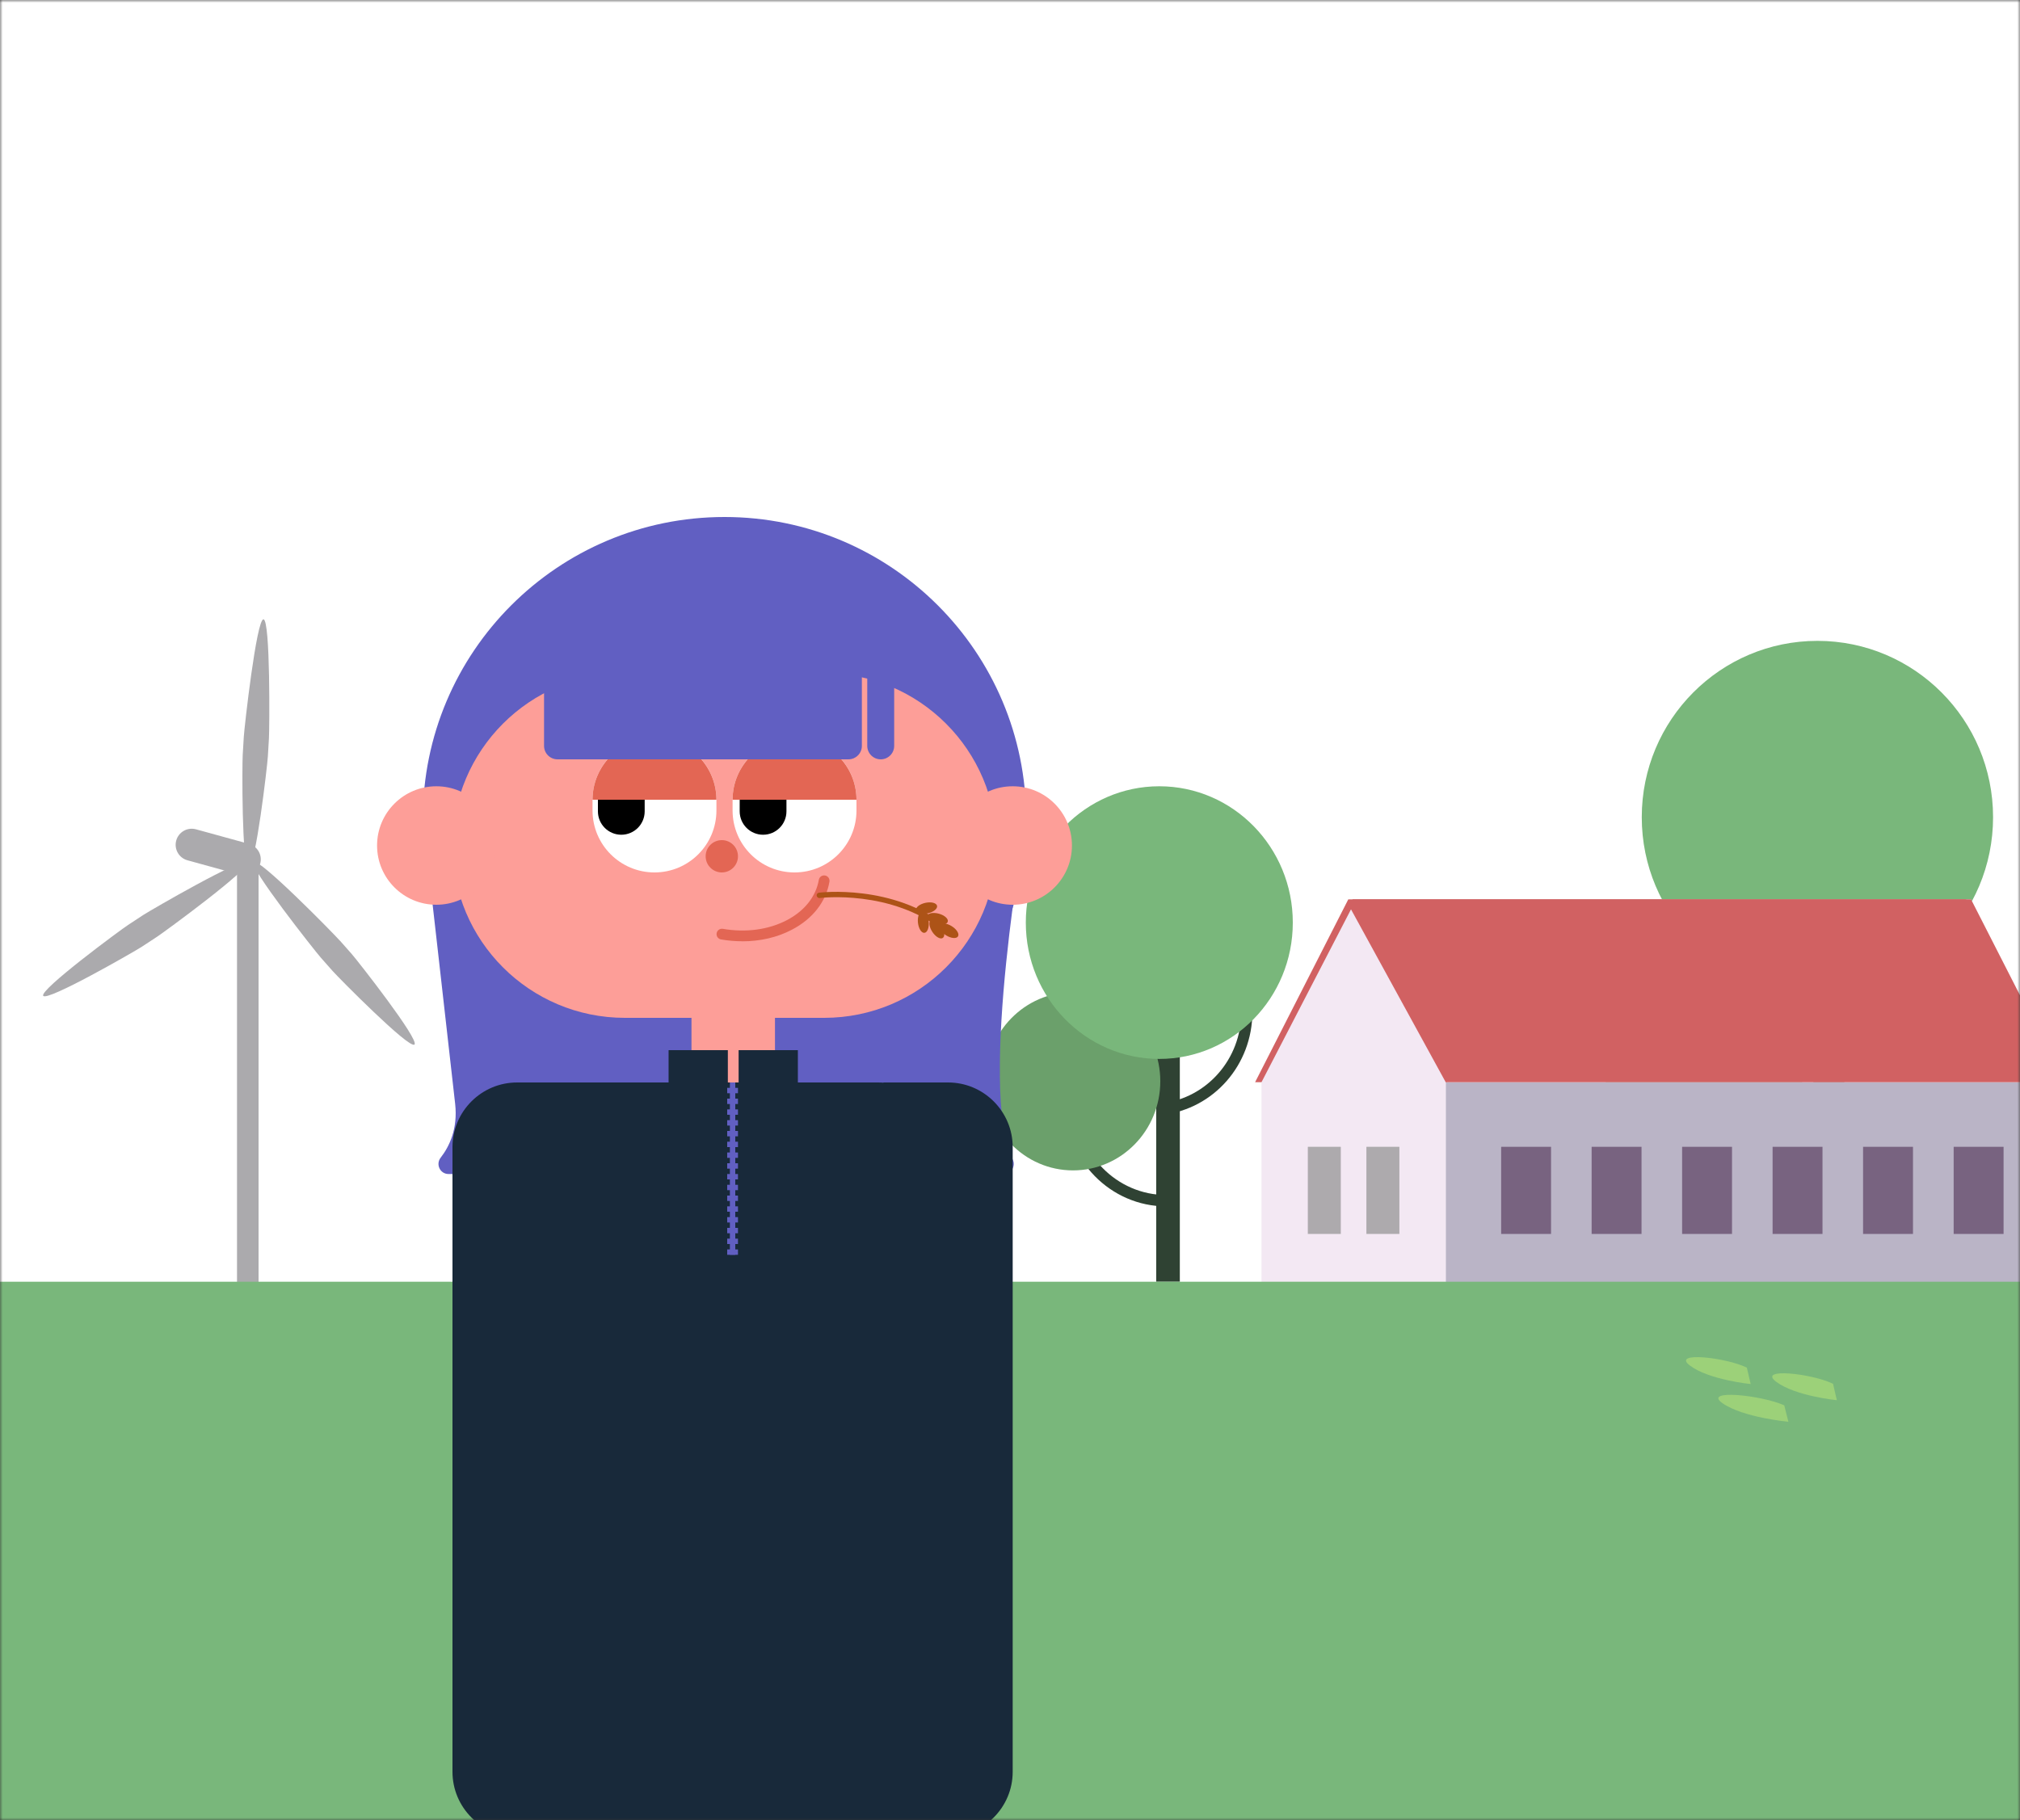 <svg width="375" height="338" viewBox="0 0 375 338" fill="none" xmlns="http://www.w3.org/2000/svg">
<rect x="0" y="0" width="375" height="338" fill="#333333" stroke="none"/>
<mask id="mask0_411_255" style="mask-type:alpha" maskUnits="userSpaceOnUse" x="0" y="0" width="375" height="338">
<rect width="375" height="338" fill="white"/>
</mask>
<g mask="url(#mask0_411_255)">
<rect width="375" height="338" fill="white"/>
<g clip-path="url(#clip0_411_255)">
<path d="M342.403 176.393H336.636V238H342.403V176.393Z" fill="#2F4233"/>
<path d="M339.082 219.9C325.465 219.9 314.384 208.773 314.384 195.099C314.384 181.426 325.465 170.299 339.082 170.299V173.027C326.975 173.027 317.101 182.942 317.101 195.099C317.101 207.257 326.975 217.171 339.082 217.171V219.9Z" fill="#2F4233"/>
<path d="M316.316 211.259C328.089 211.259 337.633 201.676 337.633 189.854C337.633 178.033 328.089 168.449 316.316 168.449C304.544 168.449 295 178.033 295 189.854C295 201.676 304.544 211.259 316.316 211.259Z" fill="#6BA06B"/>
<path d="M338.237 197.858L337.935 195.16C349.046 193.887 357.409 184.488 357.409 173.24H360.127C360.127 185.883 350.707 196.464 338.237 197.889V197.858Z" fill="#2F4233"/>
<path d="M337.391 184.488C355.401 184.488 370 169.828 370 151.744C370 133.66 355.401 119 337.391 119C319.382 119 304.783 133.66 304.783 151.744C304.783 169.828 319.382 184.488 337.391 184.488Z" fill="#79B77B"/>
</g>
<g clip-path="url(#clip1_411_255)">
<path d="M219.027 190.371H214.644V238H219.027V190.371Z" fill="#2F4233"/>
<path d="M216.502 224.007C206.153 224.007 197.732 215.404 197.732 204.833C197.732 194.262 206.153 185.66 216.502 185.66V187.769C207.301 187.769 199.797 195.434 199.797 204.833C199.797 214.232 207.301 221.897 216.502 221.897V224.007Z" fill="#2F4233"/>
<path d="M199.2 217.326C208.148 217.326 215.401 209.917 215.401 200.778C215.401 191.639 208.148 184.23 199.2 184.23C190.253 184.23 183 191.639 183 200.778C183 209.917 190.253 217.326 199.2 217.326Z" fill="#6BA06B"/>
<path d="M215.86 206.966L215.63 204.88C224.075 203.896 230.431 196.629 230.431 187.933H232.496C232.496 197.708 225.337 205.888 215.86 206.99V206.966Z" fill="#2F4233"/>
<path d="M215.217 196.629C228.904 196.629 240 185.296 240 171.315C240 157.334 228.904 146 215.217 146C201.53 146 190.435 157.334 190.435 171.315C190.435 185.296 201.53 196.629 215.217 196.629Z" fill="#79B77B"/>
</g>
<path d="M382.263 200.951H268.387V238.646H382.263V200.951Z" fill="#BAB4C6"/>
<path d="M383.229 200.951H268.387L251.066 167H365.908L383.229 200.951Z" fill="#F3E8F3"/>
<path d="M250.301 167L233 200.951H268.387L365.143 167H250.301Z" fill="#D16162"/>
<path d="M383.229 200.951H268.387L251.066 167H365.908L383.229 200.951Z" fill="#D16162"/>
<path d="M250.804 168.852L234.188 200.951V238.646H268.387V200.951L250.804 168.852Z" fill="#F3E8F3"/>
<path d="M248.911 212.946H242.789V229.126H248.911V212.946Z" fill="#ADAAAD"/>
<path d="M259.787 212.946H253.664V229.126H259.787V212.946Z" fill="#ADAAAD"/>
<path d="M371.95 212.946H362.685V229.126H371.95V212.946Z" fill="#786380"/>
<path d="M355.133 212.946H345.868V229.126H355.133V212.946Z" fill="#786380"/>
<path d="M338.335 212.946H329.071V229.126H338.335V212.946Z" fill="#786380"/>
<path d="M321.538 212.946H312.274V229.126H321.538V212.946Z" fill="#786380"/>
<path d="M304.741 212.946H295.476V229.126H304.741V212.946Z" fill="#786380"/>
<path d="M287.943 212.946H278.679V229.126H287.943V212.946Z" fill="#786380"/>
<path d="M48 160H44V242H48V160Z" fill="#ABAAAD"/>
<path d="M46.218 156.696L36.387 153.992C34.797 153.554 33.153 154.488 32.715 156.077C32.278 157.666 33.212 159.308 34.802 159.745L44.633 162.45C46.223 162.887 47.867 161.953 48.305 160.365C48.743 158.776 47.808 157.133 46.218 156.696Z" fill="#ABAAAD"/>
<path d="M63.1 174.661L65.305 177.157C66.391 178.388 77.918 193.091 76.941 193.959C75.965 194.828 62.833 181.531 61.746 180.299L59.542 177.804C58.455 176.572 46.078 160.907 47.055 160.038C48.031 159.17 62.014 173.43 63.084 174.661H63.1Z" fill="#ABAAAD"/>
<path d="M29.146 173.949L26.354 175.783C24.982 176.676 8.734 186.024 8.024 184.908C7.314 183.791 22.41 172.641 23.783 171.747L26.575 169.913C27.947 169.02 45.267 158.97 45.977 160.086C46.687 161.203 30.518 173.055 29.146 173.949Z" fill="#ABAAAD"/>
<path d="M49.926 137.115L49.724 140.493C49.631 142.166 47.438 161.08 46.147 161C44.856 160.919 44.949 141.86 45.058 140.187L45.26 136.81C45.353 135.137 47.624 114.92 48.915 115C50.206 115.081 50.035 135.443 49.926 137.099V137.115Z" fill="#ABAAAD"/>
<rect y="238" width="375" height="176" fill="#79B77B"/>
<path d="M324.292 253.951C320.413 252.05 310.203 250.901 313.729 253.568C317.254 256.234 325 257 325 257L324.292 253.951Z" fill="#9CD179"/>
<path d="M331.233 260.951C327.03 259.05 315.97 257.901 319.789 260.568C323.609 263.234 332 264 332 264L331.233 260.951Z" fill="#9CD179"/>
<path d="M340.292 256.951C336.413 255.05 326.203 253.901 329.729 256.568C333.254 259.234 341 260 341 260L340.292 256.951Z" fill="#9CD179"/>
<g clip-path="url(#clip2_411_255)">
<path d="M190.5 152C190.5 152 181.44 202.25 187.99 215.27C188.62 216.52 187.73 218 186.33 218H83.27C81.7 218 80.84 216.2 81.81 214.96C83.46 212.84 85 209.56 84.5 205C83.5 196 78.5 152 78.5 152" fill="#615FC2"/>
<path d="M134.5 208C165.428 208 190.5 182.928 190.5 152C190.5 121.072 165.428 96 134.5 96C103.572 96 78.5 121.072 78.5 152C78.5 182.928 103.572 208 134.5 208Z" fill="#615FC2"/>
<path d="M153 125H116C98.327 125 84 139.327 84 157C84 174.673 98.327 189 116 189H153C170.673 189 185 174.673 185 157C185 139.327 170.673 125 153 125Z" fill="#FD9E98"/>
<path d="M159 148.5C159 142.149 153.851 137 147.5 137C141.149 137 136 142.149 136 148.5V150.5C136 156.851 141.149 162 147.5 162C153.851 162 159 156.851 159 150.5V148.5Z" fill="white"/>
<path d="M133 148.5C133 142.149 127.851 137 121.5 137C115.149 137 110 142.149 110 148.5V150.5C110 156.851 115.149 162 121.5 162C127.851 162 133 156.851 133 150.5V148.5Z" fill="white"/>
<path d="M119.68 146.01C119.68 143.613 117.737 141.67 115.34 141.67C112.943 141.67 111 143.613 111 146.01V150.66C111 153.057 112.943 155 115.34 155C117.737 155 119.68 153.057 119.68 150.66V146.01Z" fill="black"/>
<path d="M146 146.01C146 143.613 144.057 141.67 141.66 141.67C139.263 141.67 137.32 143.613 137.32 146.01V150.66C137.32 153.057 139.263 155 141.66 155C144.057 155 146 153.057 146 150.66V146.01Z" fill="black"/>
<path d="M159 148.5H136C136 142.17 141.17 137 147.5 137C150.66 137 153.54 138.29 155.62 140.38C157.71 142.46 159 145.34 159 148.5Z" fill="#E36654"/>
<path d="M133 148.5H110C110 142.17 115.17 137 121.5 137C124.66 137 127.54 138.29 129.62 140.38C131.71 142.46 133 145.34 133 148.5Z" fill="#E36654"/>
<path d="M81 168C87.075 168 92 163.075 92 157C92 150.925 87.075 146 81 146C74.925 146 70 150.925 70 157C70 163.075 74.925 168 81 168Z" fill="#FD9E98"/>
<path d="M188 168C194.075 168 199 163.075 199 157C199 150.925 194.075 146 188 146C181.925 146 177 150.925 177 157C177 163.075 181.925 168 188 168Z" fill="#FD9E98"/>
<path d="M101 119H160V138.5C160 139.88 158.88 141 157.5 141H103.5C102.12 141 101 139.88 101 138.5V119Z" fill="#615FC2"/>
<path d="M161 119H166V138.5C166 139.88 164.88 141 163.5 141C162.12 141 161 139.88 161 138.5V119Z" fill="#615FC2"/>
<path d="M96 201H108V329C108 335.62 102.62 341 96 341C89.38 341 84 335.62 84 329V213C84 206.38 89.38 201 96 201Z" fill="#18293A"/>
<path d="M176 341C169.38 341 164 335.62 164 329L164 201H176C182.62 201 188 206.38 188 213L188 329C188 335.62 182.62 341 176 341Z" fill="#18293A"/>
<path d="M105 334.75H89V347.25H105V334.75Z" fill="#18293A"/>
<path d="M184 334.75H168V347.25H184V334.75Z" fill="#18293A"/>
<path d="M137.8 174.78C136.5 174.78 135.17 174.67 133.85 174.44C133.31 174.35 132.94 173.83 133.04 173.28C133.13 172.74 133.66 172.38 134.2 172.47C138.46 173.21 142.67 172.64 146.06 170.87C149.36 169.15 151.47 166.48 152.01 163.38C152.1 162.84 152.61 162.47 153.17 162.57C153.71 162.66 154.08 163.18 153.98 163.73C153.33 167.47 150.85 170.64 146.98 172.65C144.27 174.07 141.11 174.79 137.81 174.79L137.8 174.78Z" fill="#E36654"/>
<path d="M134 162C135.657 162 137 160.657 137 159C137 157.343 135.657 156 134 156C132.343 156 131 157.343 131 159C131 160.657 132.343 162 134 162Z" fill="#E36654"/>
<path d="M143.87 189H128.37V201H143.87V189Z" fill="#FD9E98"/>
<path d="M163 201H108C101.373 201 96 206.373 96 213V359C96 365.627 101.373 371 108 371H163C169.627 371 175 365.627 175 359V213C175 206.373 169.627 201 163 201Z" fill="#18293A"/>
<path d="M148.12 195H137.12V201H148.12V195Z" fill="#18293A"/>
<path d="M135.12 195H124.12V201H135.12V195Z" fill="#18293A"/>
<path d="M136.5 201H135.5V233H136.5V201Z" fill="#615FC2"/>
<path d="M137 202H135V203H137V202Z" fill="#615FC2"/>
<path d="M137 204H135V205H137V204Z" fill="#615FC2"/>
<path d="M137 206H135V207H137V206Z" fill="#615FC2"/>
<path d="M137 208H135V209H137V208Z" fill="#615FC2"/>
<path d="M137 210H135V211H137V210Z" fill="#615FC2"/>
<path d="M137 212H135V213H137V212Z" fill="#615FC2"/>
<path d="M137 214H135V215H137V214Z" fill="#615FC2"/>
<path d="M137 216H135V217H137V216Z" fill="#615FC2"/>
<path d="M137 218H135V219H137V218Z" fill="#615FC2"/>
<path d="M137 220H135V221H137V220Z" fill="#615FC2"/>
<path d="M137 222H135V223H137V222Z" fill="#615FC2"/>
<path d="M137 224H135V225H137V224Z" fill="#615FC2"/>
<path d="M137 226H135V227H137V226Z" fill="#615FC2"/>
<path d="M137 228H135V229H137V228Z" fill="#615FC2"/>
<path d="M137 230H135V231H137V230Z" fill="#615FC2"/>
<path d="M137 232H135V233H137V232Z" fill="#615FC2"/>
<path d="M175.5 173C175.39 173 175.28 172.96 175.19 172.89C165.47 165.11 152.31 166.73 152.17 166.75C151.9 166.79 151.65 166.59 151.61 166.32C151.57 166.05 151.77 165.8 152.04 165.76C152.18 165.74 165.76 164.07 175.81 172.11C176.03 172.28 176.06 172.6 175.89 172.81C175.79 172.93 175.65 173 175.5 173Z" fill="#AD5317"/>
<path d="M177.844 173.877C178.135 173.407 177.61 172.555 176.672 171.972C175.733 171.39 174.736 171.298 174.445 171.767C174.154 172.236 174.678 173.089 175.617 173.672C176.555 174.254 177.552 174.346 177.844 173.877Z" fill="#AD5317"/>
<path d="M175.023 174.164C175.484 173.86 175.365 172.866 174.756 171.944C174.148 171.022 173.281 170.522 172.82 170.826C172.359 171.13 172.478 172.124 173.087 173.046C173.695 173.968 174.562 174.468 175.023 174.164Z" fill="#AD5317"/>
<path d="M171.618 173.215C172.167 173.156 172.518 172.218 172.401 171.12C172.284 170.022 171.744 169.179 171.195 169.237C170.646 169.295 170.295 170.233 170.412 171.332C170.529 172.43 171.069 173.273 171.618 173.215Z" fill="#AD5317"/>
<path d="M175.95 171.141C176.093 170.608 175.346 169.942 174.279 169.655C173.213 169.367 172.232 169.566 172.088 170.099C171.944 170.632 172.692 171.298 173.758 171.585C174.825 171.873 175.806 171.674 175.95 171.141Z" fill="#AD5317"/>
<path d="M172.218 169.599C173.297 169.365 174.077 168.738 173.96 168.198C173.843 167.658 172.873 167.411 171.794 167.645C170.714 167.879 169.934 168.507 170.051 169.047C170.168 169.586 171.138 169.834 172.218 169.599Z" fill="#AD5317"/>
</g>
</g>
<defs>
<clipPath id="clip0_411_255">
<rect width="75" height="119" fill="white" transform="translate(295 119)"/>
</clipPath>
<clipPath id="clip1_411_255">
<rect width="57" height="92" fill="white" transform="translate(183 146)"/>
</clipPath>
<clipPath id="clip2_411_255">
<rect width="129" height="283" fill="white" transform="translate(70 96)"/>
</clipPath>
</defs>
</svg>
